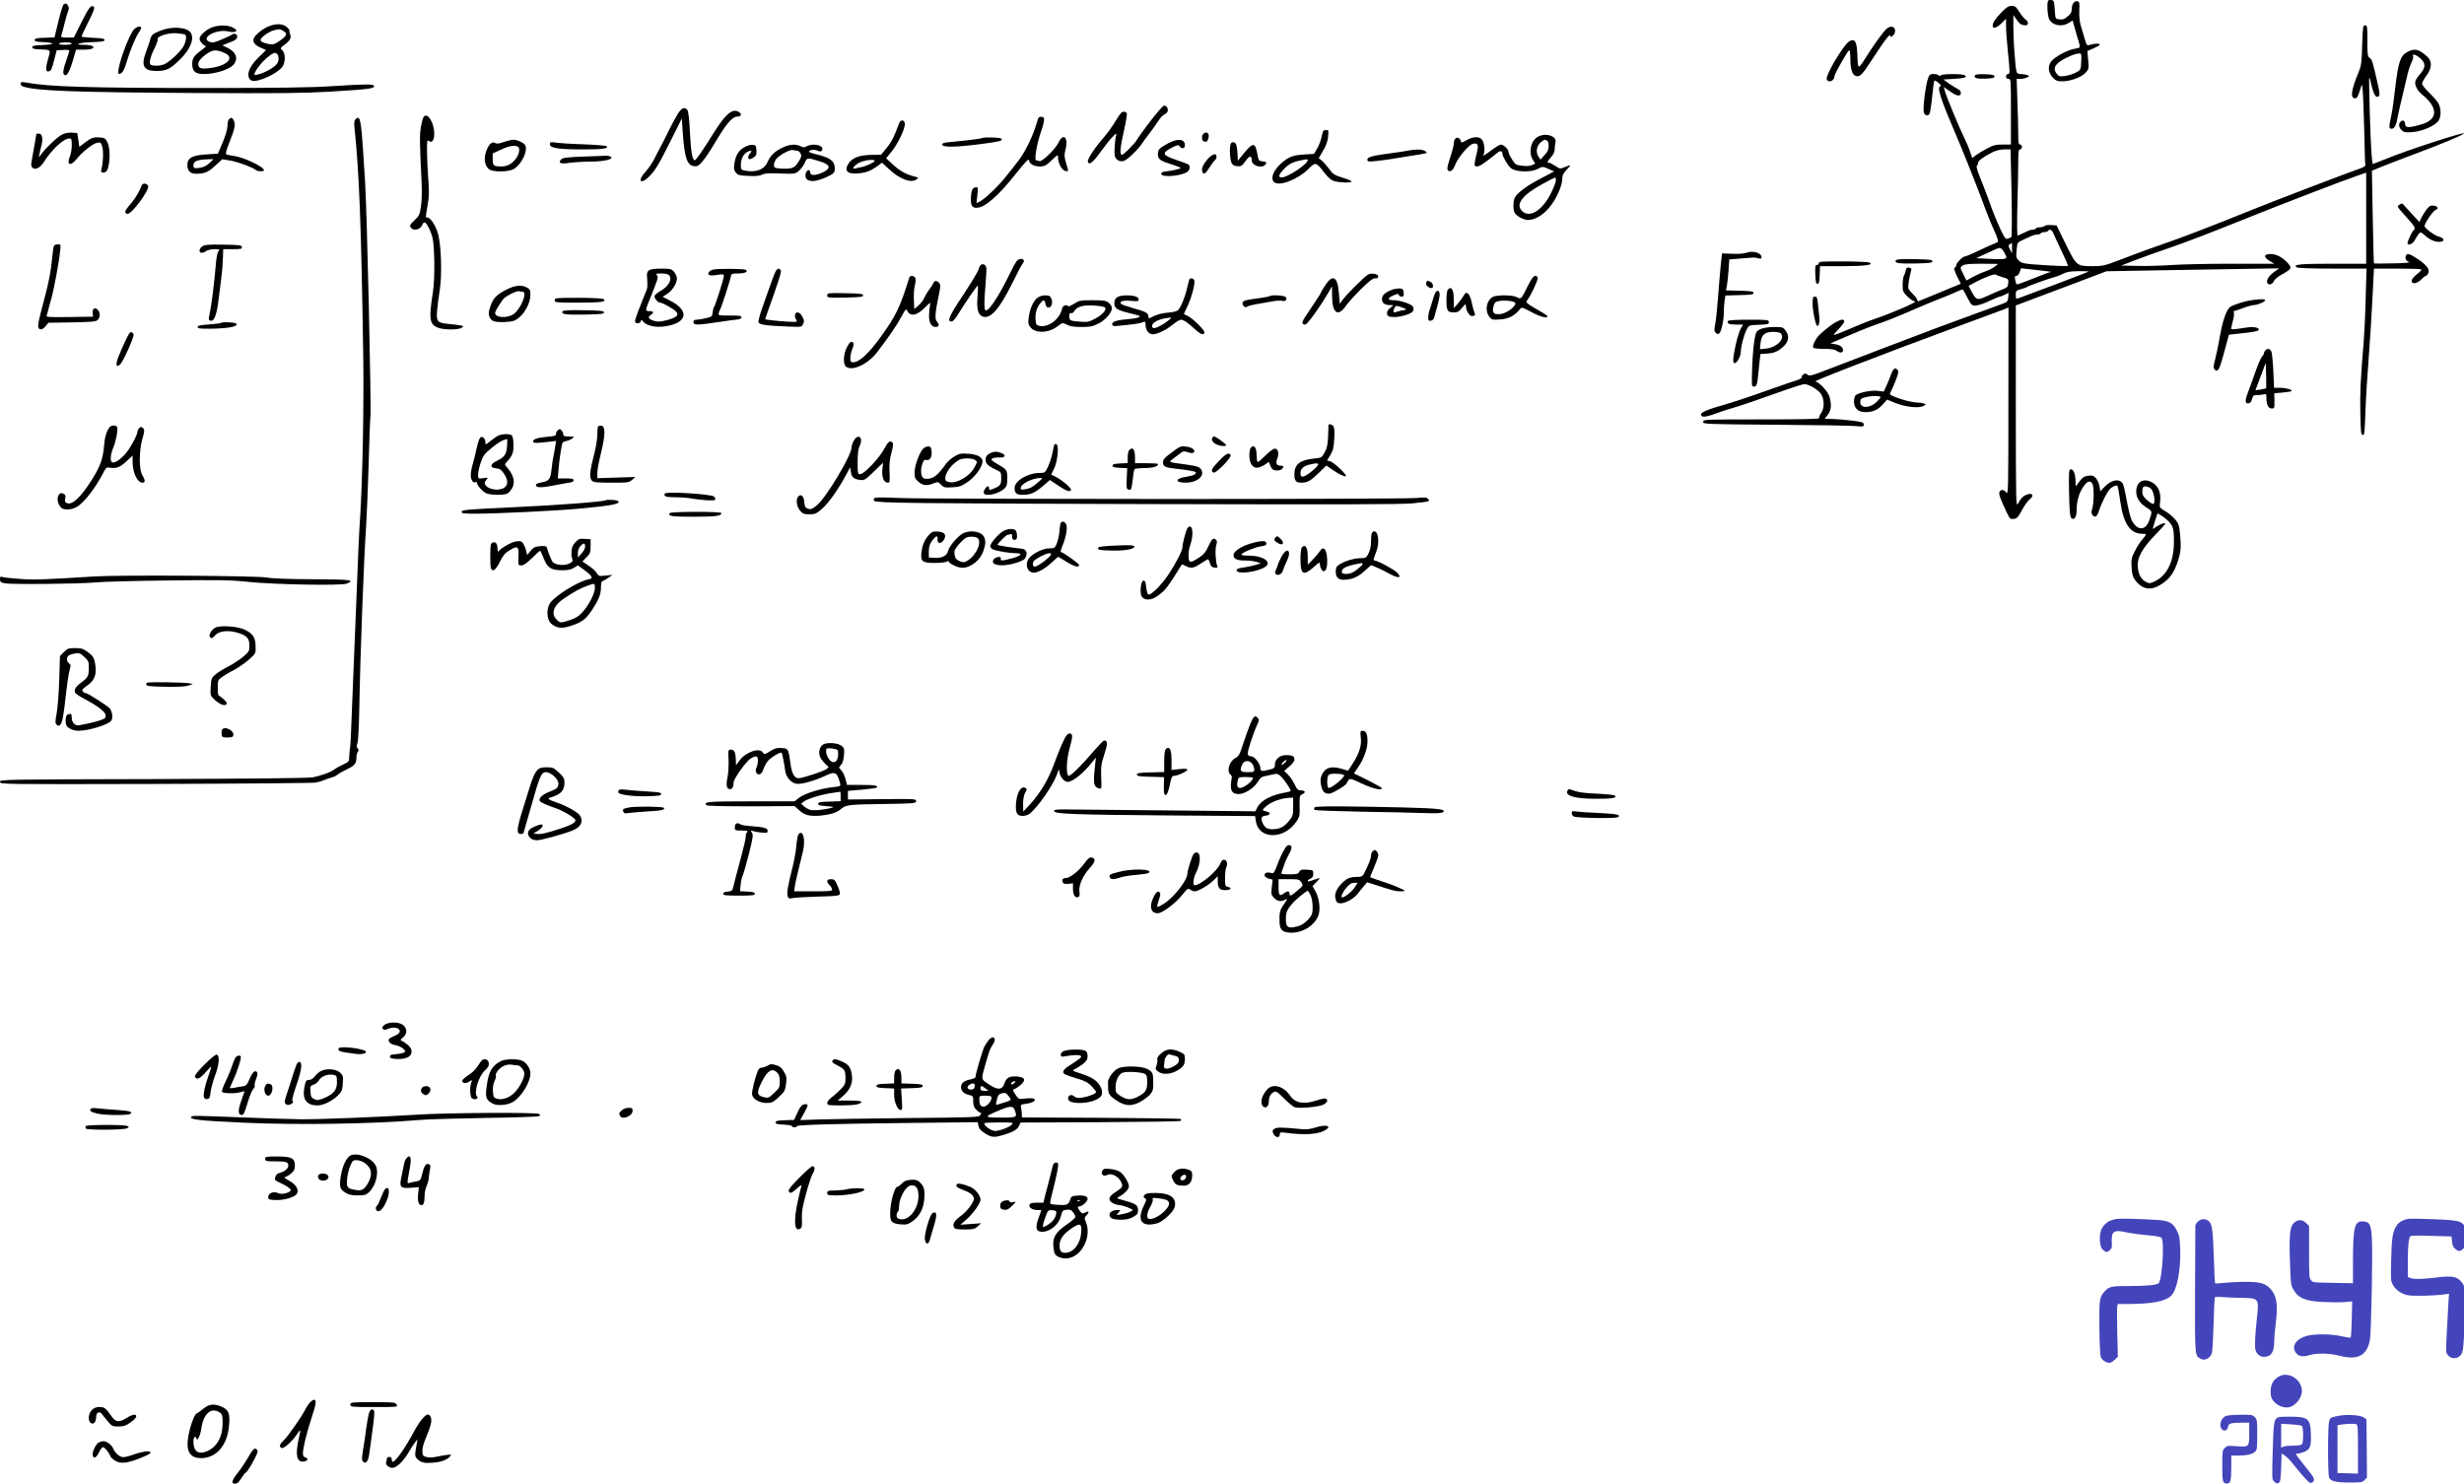 <svg height="1219.835pt" preserveAspectRatio="xMidYMid meet" viewBox="0 0 2025.437 1219.835" width="2025.437pt" xmlns="http://www.w3.org/2000/svg"><g transform="matrix(.1 0 0 -.1 0 1230.85)"><path d="m16837 12304c-13-13-7-124 7-153 27-52 103-67 161-31l32 20 18-63c9-34 23-82 31-106 7-24 12-47 9-51-2-4-22-10-43-13-55-9-157-63-188-100-34-40-29-95 12-138 23-24 36-29 76-29 68 0 157 33 192 71 27 31 28 34 21 105l-7 73 51 22c28 12 51 25 51 30 0 12-37 11-76 0-31-9-31-9-49 53-10 33-24 82-32 108-8 28-13 76-11 119 3 66 1 74-16 77-26 5-46-23-46-64 0-24-8-39-31-58-32-27-40-30-74-26-29 3-30 4-35 83-4 63-8 72-25 75-12 2-24 0-28-4zm271-501c-3-67-3-68-42-90-22-12-62-25-90-29-44-6-52-4-68 16-38 47-16 86 72 130 50 26 86 38 113 39 16 1 18-7 15-66z"/><path d="m523 12272c-6-4-26-67-43-139l-32-132-81-3c-65-2-82-6-82-18s16-16 73-18c39-2 72-7 72-12s-37-10-82-12c-66-2-83-6-83-18s16-16 73-18c81-3 80-2 57-78-8-27-15-62-15-77 0-23 4-28 21-25 18 2 25 17 43 88l22 85 52 3c29 2 52-1 52-6s-11-41-25-80c-31-87-32-122-6-122 18 0 45 61 74 168l12 42h60c68 0 100 13 75 30-8 5-40 10-69 10-94 0-43 18 61 22 53 1 100 6 104 11 15 15-10 22-97 25-49 2-89 7-89 10 0 4 25 58 56 120 41 81 54 116 46 124-21 21-41-3-102-126l-63-126h-55c-45 0-53 3-48 16 3 9 16 55 27 102 12 48 26 95 31 105 5 11 5 24-2 37-12 22-18 24-37 12zm67-322c0-5-25-10-56-10-34 0-53 4-49 10 3 6 28 10 56 10 27 0 49-4 49-10z"/><path d="m16453 12208c-53-55-73-86-73-112 0-27 33-18 72 21l38 37v-64c0-36 7-128 15-205 18-177 18-185 0-185-8 0-15-9-15-20 0-13 7-20 20-20 20 0 20-7 20-270v-270h-67c-57 0-78-5-128-32-33-17-74-42-92-55l-31-24-18 53c-9 29-30 78-45 108-44 88-152 349-163 394l-7 29 33-24c56-41 87-54 100-41 14 14 4 40-19 49-10 4-40 23-68 42l-50 36 87 5c88 5 114 14 88 30-21 13-184 12-197-1-8-8-13-8-17 0-4 6-22 11-41 11-28 0-35-5-45-32-21-56-45-245-36-283 8-32 44-34 50-2 9 41 17 102 24 179 4 42 10 79 13 83 4 3 20-5 35-19 16-14 23-26 17-26-34-1-5-95 102-345 66-152 186-453 237-590 41-112 72-189 108-269 17-38 28-72 23-76-4-4-24-13-43-20-19-8-75-33-125-57-49-24-96-43-103-43-18 0-72-55-72-73 0-9-6-17-12-19-9-3-4-23 18-69l32-64-57-23c-31-13-105-44-166-69-60-25-116-47-122-50-7-3-13 1-13 9s-14 27-31 44c-17 16-35 37-40 46-8 14 1 74 22 158 3 9-4 16-18 18-18 3-24-3-28-25-4-15-10-36-16-45-5-10-9-43-9-73 0-51 3-58 40-95 22-22 50-40 63-40 26-1-197-98-325-141-48-16-144-54-214-85-70-30-129-53-131-50-2 2 17 24 42 50s45 53 45 61c0 42-94-8-198-104-35-32-67-95-57-111 4-6 43-10 89-10 57 0 88-5 102-15 27-21 54-19 54 4 0 25-24 43-68 50l-37 6 75 32c41 17 113 48 160 68s123 49 170 65c47 15 159 60 250 100 91 39 199 85 240 100 41 16 101 40 133 55s60 25 62 23c3-2 20-33 38-69 32-60 36-64 68-63 19 1 69 17 112 38 42 20 82 36 88 36 5 0 24 7 40 16l30 15-3-37c-3-31-8-38-38-50-19-7-123-45-230-84s-249-91-315-116-266-101-445-169-383-146-455-174c-138-54-154-58-173-39-13 13-42-5-42-26 0-7-17-17-37-23-21-6-117-39-213-73-184-66-321-111-405-135-145-41-190-64-167-87 12-12 56-3 132 26 19 8 69 24 110 36 74 21 218 70 458 156 68 24 133 44 145 44 37-1 111-45 135-80 30-44 30-120 1-159-12-16-18-34-15-40 5-8-128-11-473-11-472 0-481 0-481-20 0-19 11-19 598-24 328-2 625-7 660-11 57-6 62-5 62 13 0 17-12 21-87 31-49 6-121 13-161 14l-73 2 26 34c28 38 32 81 14 146-12 44-87 125-117 126-28 1 555 226 1203 465 171 63 327 121 348 129l37 15-1-773c0-704-1-770-16-749-19 27-49 29-58 3-5-18 8-55 60-165 25-53 29-57 58-54 26 3 35 12 67 71 20 38 49 79 65 91 34 27 26 51-14 41-34-8-58-31-82-75-18-34-18-19-19 796v831l128 48c70 26 237 89 372 140l245 93 330 6c182 3 501 9 710 12l380 6-43-31c-43-32-64-65-55-88 9-22 43-14 53 12 5 14 32 37 62 54 89 50 91 54 51 99-42 46-92 72-140 72-56 0-59-27-5-58l37-22h-354c-194 0-417-5-495-11-77-5-202-9-276-7l-134 3 125 48c69 26 177 65 240 86 153 52 352 128 692 265 291 117 771 301 890 342l67 23v-375-374h-277c-271 0-329-6-293-30 9-6 128-10 294-10h279l-7-242c-3-134-11-292-16-353-27-330-31-416-28-585 3-161 5-185 19-188 15-3 17 20 23 195 4 109 16 302 26 428 10 127 24 346 31 488l13 257h192c106 0 195-3 197-7 3-5-10-19-28-33-39-29-58-57-50-70 12-19 47-10 77 20 16 17 34 30 38 30 5 0 14 9 20 20 16 31-11 68-85 118-68 45-89 51-99 27-8-22 2-42 27-51 13-5-38-10-132-11-85-2-155-2-157 0-2 1-6 173-10 382l-7 380 104 42c57 23 184 71 282 108 181 67 355 140 370 155 25 24-476-139-658-215-47-19-87-35-89-35-9 0-17 127-26 405-5 165-7 301-5 303 2 3 7-9 10-24 23-106 42-143 65-129 14 9 13 28-11 130-36 158-42 177-61 188-16 11-18 26-18 139 0 119-1 128-19 128-17 0-19-12-24-162-4-148-7-169-31-228-60-143-68-210-27-210 14 0 24 14 37 58l19 57 6-45c3-25 9-172 13-328 3-155 7-287 9-293 1-6-18-18-43-26-96-32-717-270-937-359-309-125-518-205-688-264-77-26-218-77-312-114-166-64-176-66-262-66-131 0-132 1-221 182l-75 153-44 3c-24 2-49-2-54-7-6-6-23-11-38-11s-31-4-34-10c-3-5-15-10-26-10-10 0-27-4-37-9-9-5-30-15-47-22-16-7-34-15-39-18-6-2-7 98-3 250 4 140 7 300 7 357 0 84 3 102 15 102 8 0 15 9 15 20s-7 20-15 20c-12 0-15 16-15 88 0 49-3 171-7 270l-6 182h32c18 0 42 5 54 12 21 11 21 11 2 19-11 4-35 8-52 8-25 1-34 6-38 24-10 43-25 253-25 357v105l25-36c25-38 43-49 76-49 25 0 25 32-1 48-11 7-34 35-51 62-27 43-35 50-63 50-25 0-42-11-83-52zm82-1484c4-196 3-360-1-364-5-4-18-11-30-14-18-5-25 4-57 71-39 84-63 143-107 268-16 44-45 118-64 165-22 54-32 88-26 94s10 17 10 26c0 17 41 47 115 85 34 17 66 25 101 25h51zm345-336c8-18 37-83 67-145 29-61 53-115 53-119 0-7-130-1-299 12-69 6-87 11-107 31-21 21-23 29-17 86 5 61 6 62 47 81 22 10 54 25 70 32 16 8 39 14 52 14s26 5 29 10c3 6 17 10 30 10s27 5 30 10c12 20 33 9 45-22zm-341-120v-43l-17 33c-14 29-14 34-2 42 8 6 16 10 18 10 1 0 2-19 1-42zm-62-38c20-37 20-41 5-48-9-5-66-6-127-2l-110 6 45 21c114 53 136 63 150 63 8 0 25-18 37-40zm-80-114c-15-12-51-30-80-40s-75-31-103-46l-50-28-26 54c-27 54-27 54-5 69 17 12 52 15 157 15l135-1zm418-36c33-4 53-8 44-8-16-2-43-12-196-73-46-18-85-31-87-28-2 2-7 19-11 37-5 26-3 32 10 32 9 0 21 13 27 31l11 32 71-8c39-4 98-11 131-15zm354-4c-3-3-130-52-284-110-154-57-288-108-297-111-15-6-18-1-18 29 0 33 3 36 43 47 23 6 47 15 52 19 11 9 173 67 222 80 17 4 48 16 70 27 29 16 59 21 127 22 49 0 87-1 85-3zm-706-47c46-13 48-15 45-49-3-31-7-36-53-53-27-11-82-34-120-52-82-38-90-36-129 38l-24 45 49 27c77 41 163 74 174 66 6-5 32-14 58-22z"/><path d="m2219 12096c-42-15-84-43-117-79-35-38-22-73 38-99l47-21-62-61c-65-64-92-118-81-161 3-13 15-27 26-30 49-15 205 55 250 113 27 34 28 112 1 136-19 18-19 19 22 50 43 33 54 55 41 84-4 9-6 22-5 29 1 6-11 21-25 32-31 24-81 27-135 7zm111-43c36-21 28-40-35-83-38-26-50-29-84-24-22 4-48 12-58 19-15 11-15 15-4 29 23 28 72 59 105 66 46 11 45 11 76-7zm-40-227c0-35-19-58-80-93-42-25-109-47-117-39-12 12 51 98 103 141 46 37 59 43 75 35 13-7 19-21 19-44z"/><path d="m1744 12084c-47-17-104-68-104-93 0-20 35-61 52-61 6 0-9-14-33-32-64-46-78-67-79-115 0-31 6-49 21-64 47-47 278-1 324 64 34 48 14 97-51 130l-46 23 48 19c61 22 74 32 74 56 0 18-29 27-43 13-3-3-39-21-80-38-58-26-79-30-100-23-89 29 47 110 148 87 71-16 93 9 30 36-43 18-107 17-161-2zm106-213c82-38 15-105-122-122-78-10-98-2-98 35 0 24 36 63 89 94 38 23 70 21 131-7z"/><path d="m1101 12066c-35-37-111-234-126-324-6-39-5-43 11-40 21 4 35 29 60 113 26 86 70 191 94 224 11 16 20 34 20 40 0 19-36 12-59-13z"/><path d="m15499 12063c-34-37-104-135-159-223-66-106-68-106-72 9-4 116-18 144-62 123-45-20-203-283-190-316s64-12 64 27c0 18 105 203 121 213 5 3 9-27 9-67 0-89 16-138 48-146 31-7 50 11 121 121 127 195 161 237 161 204 0-6 9-3 20 7 13 12 20 29 18 44-4 38-46 40-79 4z"/><path d="m1316 12055c-63-25-73-35-82-75-3-14-17-53-30-88-48-125-27-167 85-167 80 1 108 14 189 93 87 83 124 177 88 224-34 45-157 52-250 13zm205-31c15-9 10-52-11-93-21-42-106-123-154-148-30-16-97-20-117-7-17 10-4 66 31 135 17 34 29 68 26 75-9 24 90 55 157 49 32-3 63-7 68-11z"/><path d="m19790 11882c-58-30-76-83-100-288-11-99-25-199-31-224-23-109-23-120 0-120 25 0 38 27 53 110 6 30 21 98 34 150 12 52 31 129 40 170s25 92 36 113c11 22 17 45 14 53-9 24 22 15 59-17 45-40 46-73 2-125-19-21-37-48-41-58-11-32 12-81 55-116 131-105 130-204-2-243-109-32-139-31-139 3 0 25-18 35-35 20-21-18-18-47 6-71 19-19 30-21 88-17 83 6 188 52 216 94 24 37 22 105-4 148-11 17-45 55-75 85-31 29-56 61-56 72 0 10 16 39 35 65 46 60 49 118 8 156-69 63-103 71-163 40z"/><path d="m16235 11690c-14-22 13-31 86-28 58 2 74 6 74 18s-16 16-77 18c-49 2-79-1-83-8z"/><path d="m175 11632c-12-12-3-30 18-36 114-35 416-46 1392-52 721-4 904-2 1130 11 320 20 360 25 360 45 0 19-61 18-365-1-152-10-448-14-1005-14-967 0-1305 10-1482 44-24 4-45 6-48 3z"/><path d="m9521 11393c-40-45-159-203-177-236-19-33-115-128-124-122-17 10-11 64 19 199 16 71 27 135 24 143-3 7-15 13-27 13-16 0-32-20-66-77-25-42-69-103-98-136-69-78-134-176-130-196 7-34 39-12 95 65 80 112 148 187 139 154-12-41-19-146-12-174 8-32 40-50 73-41 27 6 120 96 150 143 10 15 38 54 64 87 25 33 58 79 73 103s38 47 51 52c38 14 30 70-9 70-2 0-22-21-45-47z"/><path d="m5572 11373c-17-27-51-91-77-143-25-52-55-111-66-130-10-19-33-62-49-95s-50-82-75-110c-68-74-40-109 31-38 50 50 77 94 180 300l89 178 6-100c15-223 36-287 96-293 25-3 37 4 68 40 20 24 59 81 87 128 108 183 156 240 200 240 33 0 38 24 8 40-52 28-107-20-206-178-85-137-140-216-151-220-21-6-34 64-42 232-5 107-13 171-21 181-22 27-47 17-78-32z"/><path d="m3482 11347c-6-7-16-46-23-86-10-70-10-110 7-463 3-68 1-148-6-190-10-65-15-75-50-108-43-40-47-49-28-68 25-25 77-8 91 31 3 9 11 17 16 17 16 0 50-64 66-125 18-69 21-341 4-445-34-220-29-264 34-293 44-21 175-23 202-3 18 13 17 14-11 19-16 3-58 9-94 12-96 9-104 18-97 107 3 40 13 118 22 173 20 126 12 376-16 467-19 64-61 128-85 128-17 0-17-4 1 102 13 70 14 111 5 220-5 73-10 175-10 227 0 82 2 92 15 81 46-38 62 79 22 160-23 47-46 60-65 37z"/><path d="m8535 11338c-2-7-14-42-25-78-30-92-93-216-140-275-22-27-67-85-100-127-60-77-170-182-217-207l-26-13 7 67c7 65 6 66-16 63-25-3-36-30-37-98-1-51 11-70 46-70 68 0 180 98 325 282 80 100 104 125 106 109 5-31 41-51 90-51 38 0 49 6 96 50 53 50 53 50 53 22 0-45 34-106 62-110 19-3 23 0 19 15-32 108-32 112-19 163 25 99-18 140-58 56-27-55-135-160-157-152-9 3-20 6-25 6-21 0 5 146 45 256 8 22 16 54 18 70 2 24-1 30-20 32-12 2-24-3-27-10z"/><path d="m1882 11328c-7-7-12-31-12-53 0-26-15-78-39-136l-40-94-94-6c-118-7-157-29-157-88 0-47 24-71 72-71 70 0 100 13 157 66l58 53 63-10c60-9 194-59 215-80 11-11 65-12 65 0 0 28-171 109-250 118-26 3-53 9-60 13-8 5 1 36 29 107 42 104 49 140 31 174-12 22-21 24-38 7zm-159-359c-20-20-46-34-74-39-50-9-59-6-59 19 0 34 31 47 120 50l45 1z"/><path d="m2920 11325c-8-9-10-33-6-67 39-375 55-783 72-1883 6-399-6-1013-26-1325-9-128-16-291-35-785-3-71-12-292-20-490s-17-412-19-475-6-126-9-140c-2-14-5-45-6-70-1-44-2-45-54-69-28-13-60-31-70-39-24-21-110-52-177-65-35-6-503-11-1312-14-1251-3-1258-3-1258-23s5-20 1277-17c703 2 1296 7 1318 11s54 14 70 21c17 7 44 17 60 21 17 3 39 14 50 24 11 9 46 29 78 44 63 30 77 48 77 98 0 19 5 39 12 46 8 8 8 15-2 27-9 11-10 22-2 42 7 17 13 145 16 313 7 411 39 1254 56 1480 5 74 14 297 20 495 5 198 12 378 15 400 8 65-28 1679-44 1930-29 473-35 525-61 525-4 0-13-7-20-15z"/><path d="m7390 11293c-39-108-61-151-102-201l-46-56-84-1c-93-2-152-24-182-69-40-62-12-91 79-83 67 6 107 22 163 64l32 24 53-49c92-87 185-122 232-88 18 13 16 15-25 25-64 17-118 47-175 101l-51 47 48 59c51 63 111 191 106 227-5 34-36 34-48 0zm-200-308c0-10-75-45-107-50-21-4-46-9-56-12-33-9 3 34 43 51 47 20 120 27 120 11z"/><path d="m10875 11228c-2-7-9-32-14-55s-20-62-34-86l-26-44-84-5c-92-6-127-20-188-75-63-57-87-121-57-151 40-40 196 20 284 108 57 58 63 56 128-29 30-39 57-63 78-70 44-14 142-18 148-6 3 5-30 20-72 32-70 22-80 28-113 73-20 27-47 58-61 69l-24 19 35 60c25 42 38 77 42 116 5 53 4 56-16 56-12 0-24-6-26-12zm-125-236c0-32-165-142-213-142-32 0-28 20 12 63 49 53 84 69 194 86 4 0 7-3 7-7z"/><path d="m512 11203c-37-18-123-98-166-153l-27-35 6 30c3 17 11 49 17 72 13 54 4 93-22 93-11 0-20-1-21-2 0-2-6-39-14-83s-18-102-23-130c-8-38-7-53 3-64 22-23 63-5 93 42 67 106 165 197 211 197 19 0 21-6 21-55 0-31-7-72-15-92-30-70 4-85 53-24 47 59 133 128 169 135 29 7 32 5 43-30 12-35 8-132-7-191-4-18-1-23 15-23 27 0 38 17 47 70 11 69 6 141-13 180-15 30-23 35-56 38-55 5-76-2-128-42l-46-35-8 57-9 57-45 3c-27 1-59-5-78-15z"/><path d="m9892 11208c-17-17-15-55 4-62 21-8 31-1 38 30 10 36-17 57-42 32z"/><path d="m12638 11182c-56-34-75-127-38-187l20-32-27-12c-17-8-45-10-81-5-51 6-56 9-83 52-16 25-29 53-29 62 0 21-41 60-62 60-9 0-43-20-76-45-59-45-79-55-66-34 12 20 6 90-11 115-21 33-74 32-132-1-32-19-43-22-43-12 0 8-7 20-15 27-22 18-45-4-45-44-1-17-14-69-30-114-30-89-30-115 3-110 13 2 26 19 39 52 23 60 111 164 145 172 40 10 49-8 34-68-26-111-26-118 1-118 21 0 63 28 171 116 19 16 37 11 37-11 0-21 41-93 68-117 35-34 162-39 221-9 42 22 42 22 89 1l47-21-106-56c-109-56-195-118-216-157-15-26-17-100-3-126 15-28 74-60 111-60 88 1 186 88 245 215 23 50 36 95 36 120 0 32 7 47 36 78 40 42 39 44-17 21-37-15-40-14-76 10-21 14-44 26-51 26-20 0-17 9 16 47 20 22 30 45 30 66 0 18 3 42 6 54 15 54-85 84-148 45zm76-28c11-4 16-19 16-45 0-31-7-47-34-76l-33-37-18 27c-23 36-13 89 22 117 29 23 26 22 47 14zm76-327c0-12-16-56-36-97-70-148-177-218-241-158-59 55-1 133 167 224 52 29 98 52 103 53 4 1 7-9 7-22z"/><path d="m8078 11175c-6-6-122-21-263-34-53-4-70-10-70-21 0-24 107-23 310 3 140 18 180 26 180 38 0 11-18 15-75 17-42 1-79 0-82-3z"/><path d="m4141 11141c-42-15-59-16-72-8-25 16-54-13-75-75-19-60-8-117 29-143 34-23 161-21 202 5 64 39 117 151 92 195-11 20-67 45-99 45-13-1-47-9-77-19zm118-40c18-12 8-64-20-99-32-42-70-62-116-62-66 0-73 6-73 60v47l68 31c67 32 115 39 141 23z"/><path d="m9600 11129c-71-39-81-49-82-88-1-40 17-54 107-82 39-12 74-26 79-30 8-7-67-25-129-31-19-2-30-9-30-18 0-34 174-19 218 18 20 18 22 47 5 59-7 4-53 21-103 38-111 38-117 55-35 98 48 25 56 26 66 13 18-25 44-20 44 9 0 52-60 58-140 14z"/><path d="m4520 11123c0-32 71-43 268-43 165 0 218 7 198 27-4 4-89 11-189 15-100 3-203 10-229 14-43 6-48 5-48-13z"/><path d="m10116 11124c-11-28-6-128 7-154 9-18 22-26 48-28 31-3 38 2 68 43 33 47 50 48 51 3 0-40 78-66 108-36 19 19 14 27-20 30-31 3-33 6-41 53-18 103-35 106-107 19l-55-67-3 64c-2 35-8 69-14 76-14 18-35 16-42-3z"/><path d="m6114 11095c-46-27-68-67-78-136-5-37-3-50 13-70 17-21 29-24 104-27 59-3 93 0 113 11 22 11 57 13 149 9 118-4 121-4 151 21 17 14 39 44 49 66 20 45 19 45 120 14 91-27 100-57 30-91-60-29-105-30-105-1 0 32-34 20-38-14-5-40 14-57 62-57 42 0 157 47 171 70 14 22 7 71-12 92-22 24-64 42-137 59-31 7-56 16-56 20 0 15 47 21 69 9 24-12 41-6 41 15 0 33-83 46-129 21-20-11-28-11-50 0-38 20-90 17-146-10-65-30-101-65-126-120-27-63-96-88-188-70-28 6-31 10-31 46 0 49 20 90 54 108 31 16 43 9 21-13-18-19-20-47-2-47 7 0 23 7 35 16 19 13 22 24 20 57-3 39-5 42-33 45-18 1-46-7-71-23zm437-25c11 0 24-11 30-24 9-19 7-30-15-64-34-55-54-63-134-60-61 3-67 5-70 25-2 13 6 36 17 52 23 32 118 84 139 76 8-3 22-5 33-5z"/><path d="m11575 11070c-22-4-78-13-125-19-170-22-210-33-210-54 0-18 5-19 68-13 37 4 92 11 122 16s102 17 160 26c58 8 114 18 124 21 19 5 19 6 1 19-20 15-76 17-140 4z"/><path d="m9925 10998c-38-45-51-78-41-103 10-26 24-17 60 39 19 30 39 57 45 60 6 4 11 16 11 27 0 33-36 22-75-23z"/><path d="m4793 11021c-136-5-165-9-180-23-30-30-5-40 73-28 38 5 115 10 172 10 109 0 193 21 162 40-8 5-26 9-40 8s-98-4-187-7z"/><path d="m1164 10783c-11-34-47-98-73-129-55-67-61-75-61-89 0-8 9-15 19-15 35 0 176 190 169 227-5 25-46 30-54 6z"/><path d="m19728 10629c-10-6-18-14-18-20 0-5 32-43 70-85 69-74 81-96 59-110-11-6-49-88-49-105 0-23 42-7 58 22 9 17 24 41 33 52 16 21 16 21 59-16 42-36 89-53 127-45 32 6 20 32-19 41-35 8-118 70-118 87 0 23 72 128 91 133 30 8 18 31-18 35-24 2-35-4-56-31-14-19-34-50-43-69l-16-35-66 71c-36 39-68 74-71 78s-14 2-23-3z"/><path d="m444 10288c-4-6-11-50-15-97-11-116-25-193-66-346-44-163-54-211-47-230 9-23 36-18 60 13l22 27 193 3c160 3 197 6 211 19 23 21 23 65 0 86-24 22-44 7-40-29l3-29-194-3c-174-2-193-1-187 14 3 9 9 28 12 42 3 15 14 54 24 88 20 66 65 305 74 397 6 56 6 57-18 57-14 0-28-5-32-12z"/><path d="m1663 10283c-28-19-31-53-5-53 10 0 27 7 38 15 10 8 41 15 67 15 42 0 46-2 34-14-8-9-17-47-21-93-16-186-37-353-54-431-8-35-7-45 4-49 35-13 56 42 74 197 6 52 15 124 20 160s11 102 12 147l3 83h78c69 0 78 2 75 18-3 15-19 17-153 19-123 2-154-1-172-14z"/><path d="m14350 10229c-14-6-63-9-110-7l-85 3-12-115c-6-63-16-182-22-265-6-82-16-174-22-204-9-45-9-56 5-69 12-12 18-13 29-4 17 15 37 107 37 172 0 26 3 68 6 93l7 46 116 3c95 2 116 6 116 18s-21 16-114 18l-113 3 7 37c4 20 10 78 14 127l6 90 95 8c52 4 100 8 105 8 6 1 22-2 38-6 21-6 27-4 27 8 0 38-74 58-130 36z"/><path d="m8358 10163c-9-10-42-72-74-138-55-114-131-236-164-262-34-26-35 10-14 277 5 60 3 78-9 88-21 18-44 5-51-29-3-17-60-112-126-212-119-177-138-222-98-222 11 0 33 24 55 62 54 88 153 233 160 233 3 0 2-42-2-94-8-106 6-151 50-162 62-15 135 71 241 286 36 74 73 143 81 152s12 22 8 27c-10 17-40 13-57-6z"/><path d="m15585 10169c-15-24 17-29 156-27 120 3 144 5 144 18s-24 15-147 18c-100 2-149-1-153-9z"/><path d="m14950 10145c0-8-7-15-15-15-13 0-15-13-13-77 2-61 6-78 18-78s16 16 18 73l3 72h184c183 0 266 11 220 30-11 5-109 9-217 9-170 1-198-1-198-14z"/><path d="m5335 10086c-15-11-19-24-16-57 5-69 4-90-7-113-5-11-16-39-25-61-8-22-27-69-41-105s-26-73-26-82c0-23 38-24 47-2 6 16 7 16 18 1 33-45 135-59 233-31 139 38 133 130-12 202l-59 30 40 26c47 31 85 100 76 136-3 14-15 35-26 48-18 19-30 22-102 22-54 0-88-5-100-14zm163-38c32-32 0-93-69-132-27-15-49-34-49-43 0-21 29-53 47-53 19 0 103-47 128-71 30-29 9-51-71-72-55-14-77-16-106-7-47 14-57 30-30 48 30 20 27 32-8 32s-36 6-11 68c82 204 85 211 71 227-11 13-7 15 37 15 27 0 54-5 61-12z"/><path d="m5868 10093c-32-5-56-29-41-44 6-6 30-7 66-1 52 8 57 7 57-10 0-22-69-238-80-253-5-5-10-26-12-45-3-33-6-36-53-47-27-7-62-12-77-13-21 0-28-5-28-20 0-26 30-26 203 0 73 11 146 21 162 22 19 2 30 9 30 18 0 12-17 15-96 14-92 0-96 1-91 20 3 12 8 26 12 31 10 13 90 263 90 281 0 10 15 14 53 14 61 0 91 14 67 30-14 9-206 11-262 3z"/><path d="m6382 10088c-10-13-35-78-73-188-10-30-32-93-49-140-16-46-28-92-25-101 7-20 57-28 237-35 118-5 118-5 130 21 10 22 9 32-7 61-19 36-49 45-59 18-3-8-1-24 4-34 6-10 10-22 10-25 0-4-37-4-82-1-88 6-178 16-178 20 0 2 9 27 19 57 99 277 118 338 108 348-14 14-22 14-35-1z"/><path d="m11158 9973c-50-48-103-105-118-125l-27-37-7 86c-10 136-50 161-110 69-20-29-36-56-36-59 0-6-21-39-128-199-34-51-34-68-2-68 17 0 129 157 197 276l22 39 1-78c0-143 48-178 113-84 20 29 77 92 126 140 67 66 95 87 115 87 21 0 27 4 24 18-2 12-14 18-41 20-36 3-44-2-129-85z"/><path d="m7475 10028c-76-246-111-318-238-493-97-134-174-205-224-205-20 0-23 5-23 35 0 19 7 53 16 75 12 29 14 44 6 52-15 15-29 3-52-42-28-55-31-137-5-157 53-39 181 22 257 122 93 122 164 225 198 290 32 60 38 68 46 51 25-53 78-45 147 24 44 44 48 46 42 22-3-15-6-52-8-83-2-61 18-99 54-99 26 0 33 19 15 39-25 27-22 64 16 249 8 38 9 59 1 70-15 24-42 27-50 5-3-10-19-34-33-53-15-19-34-51-42-70-9-20-31-49-49-64l-34-29-3 79c-2 43 2 96 8 117s8 47 5 57c-7 22-43 27-50 8z"/><path d="m12559 9958c-55-111-55-111-90-93-29 16-122 20-179 9-64-13-92-113-48-169 20-26 24-27 89-23 71 5 118 30 161 82 17 21 17 21 96-21 72-39 132-55 132-35 0 4-16 16-35 27-142 82-147 86-132 104 24 26 87 159 87 181 0 13-7 20-20 20-15 0-30-21-61-82zm-106-137c20-21-62-87-115-94-58-8-75 9-62 60 7 31 15 39 39 45 43 10 124 3 138-11z"/><path d="m9775 10008c-2-7-11-41-19-76-19-78-52-156-74-175-10-8-45-17-82-19-54-4-94-16-152-46-5-2-8 6-8 17 0 26-26 39-129 67-46 13-89 28-95 34-20 20 16 31 82 25 51-5 62-3 62 9 0 24-34 36-97 36-74 0-103-18-103-65 0-41 21-55 120-80 36-9 72-18 80-21 29-10-17-25-93-30-88-7-129-21-125-43 3-11 12-15 33-13 141 13 194 21 216 30 24 10 25 8 26-25 1-41 27-73 60-73 36 0 112 37 165 81 26 21 55 39 66 39 21 0 53-22 119-82 45-41 73-49 73-21 0 20-93 112-135 133-17 8-31 15-33 16-1 0 11 28 28 62 34 69 66 191 57 216-7 19-36 22-42 4zm-170-334c-37-31-99-64-120-64-8 0-15 9-15 20 0 23 47 51 105 61 61 10 62 10 30-17z"/><path d="m11723 9984c-7-18 20-44 44-44 20 0 15 38-6 50-26 14-31 13-38-6z"/><path d="m4160 9926c-80-42-105-68-129-136-14-41-17-60-9-82 14-41 40-50 127-47 68 4 81 7 116 35 52 41 95 126 95 187 0 41-3 48-30 62-46 24-98 18-170-19zm136-16c41 0-11-135-70-181-49-39-156-35-156 6 0 13 22 51 64 111 17 25 115 75 134 68 8-2 20-4 28-4z"/><path d="m11444 9927c-59-23-84-46-84-77 0-33 22-50 67-50l28-1-28-23c-20-16-28-30-25-47 3-21 9-24 50-27 46-3 130 19 155 40 20 16 15 46-9 60-37 20-100 38-140 38-53 0-56 17-6 39 35 15 44 16 46 5 2-8 12-14 23-14 17 0 20 6 17 33-3 28-7 32-33 34-16 0-44-4-61-10zm112-160c4-4-1-7-11-7s-33-5-52-12c-39-14-47-9-32 24 10 24 13 25 49 14 21-6 42-15 46-19z"/><path d="m11902 9928c-7-7-12-42-12-88 0-87 8-100 61-100 31 0 42 6 68 38 28 34 30 35 31 14 0-35 28-82 49-82 26 0 31 9 20 34-6 12-16 49-22 81-13 62-39 93-57 65-22-35-37-55-62-84l-27-31-1 71c0 62-10 94-30 94-3 0-11-5-18-12z"/><path d="m11803 9908c-6-7-19-40-28-73-10-33-21-70-26-83s-9-37-9-53c0-26 3-30 22-27 15 2 24 12 29 33 4 17 15 57 25 90 9 33 18 73 18 89 1 32-15 44-31 24z"/><path d="m6800 9880c0-20 4-20 148-18 123 3 147 5 147 18s-24 15-147 18c-144 2-148 2-148-18z"/><path d="m8527 9859c-34-26-62-91-71-160-6-47-4-59 14-81 40-52 150-49 222 7 43 32 43 32 78 14 26-14 56-19 120-19 73 0 92 4 139 28 59 29 111 90 111 128 0 12-12 32-26 43-23 18-41 21-133 21-102 0-110-2-154-30-26-16-47-25-47-19s-10 9-22 7c-15-2-25-12-28-28-18-87-115-159-190-140-22 5-25 12-28 57-3 52 12 97 46 136 21 24 29 21 36-13 4-21 11-30 26-30 25 0 37 42 21 76-8 19-18 24-49 24-25 0-49-8-65-21zm556-78c18-18-22-62-84-94-48-26-61-28-122-23-81 6-87 9-87 46 0 21 4 28 14 24 8-3 19 3 25 14 20 38 69 53 159 49 46-3 89-10 95-16z"/><path d="m10437 9874c-3-3-36-10-74-15-125-17-142-21-148-37-8-22 20-49 37-35 7 6 45 16 83 22 39 7 95 17 126 22 31 6 67 8 79 4 26-8 45 12 28 32-11 13-119 19-131 7z"/><path d="m14900 9810c0-54 22-165 35-179 14-13 25 27 20 69-3 25-8 73-11 108-5 52-9 62-25 62-17 0-19-8-19-60z"/><path d="m4560 9840c0-19 7-20 193-20 188 0 241 8 207 30-9 5-98 10-207 10-186 0-193-1-193-20z"/><path d="m18505 9840c-47-6-130-32-167-51-36-19-70-119-99-294-7-38-20-101-30-140-16-61-16-72-3-85 12-13 16-13 28 0 13 14 24 48 73 231l15 56 66 7c129 13 175 21 179 33 6 17-40 27-90 20-23-4-63-9-89-13-27-4-48-3-48 2s7 33 14 62c8 30 12 60 9 68s-3 14-1 14c3 0 36 11 74 25s79 25 90 25c29 0 94 28 94 40 0 11-38 11-115 0z"/><path d="m4625 9749c-16-24 18-29 176-27 138 3 164 5 164 18s-26 15-167 18c-114 2-169-1-173-9z"/><path d="m14205 9670c-13-21 8-30 65-30h59l-19-32c-17-30-40-112-55-198-11-62-10-83 2-87 18-6 53 56 53 94 0 43 25 138 48 182 19 36 19 36 100 39 74 3 82 5 82 22 0 19-8 20-164 20-99 0-167-4-171-10z"/><path d="m1817 9654c-4-4-49-10-99-13-73-5-93-9-93-21s17-15 100-14c133 1 220 15 220 34 0 11-15 16-60 18-34 2-64 0-68-4z"/><path d="m14470 9602c-33-16-36-22-48-87-7-39-16-141-19-227-5-153-5-158 15-158 22 0 27 16 37 120 3 36 8 84 11 106l5 42 59 4c43 3 69 11 100 33 70 48 87 103 48 155-21 29-25 30-97 30-50-1-88-7-111-18zm170-37c35-42-34-112-120-122l-53-6 5 51c7 68 33 91 104 92 34 0 56-5 64-15z"/><path d="m1063 9568c-12-16-57-112-89-192-27-67-19-96 16-61 25 26 112 221 108 242s-22 27-35 11z"/><path d="m18622 9428c-7-7-12-18-12-24 0-7-8-20-17-29-9-10-36-72-59-139-23-66-49-139-58-161-23-60-21-87 6-83 15 2 24 13 30 36 7 28 13 32 41 32 18 0 42 3 55 6 20 6 22 3 22-29 0-55 16-87 43-87 23 0 24 3 23 63l-1 62 67 6c38 3 71 8 74 12 11 11-45 27-95 27h-48l-6 140c-4 78-11 150-17 160-12 23-30 26-48 8zm6-313c-2-1-22-5-45-9l-43-6 16 42c8 24 28 74 42 113l27 70 3-104c1-57 1-105 0-106z"/><path d="m15563 9268c-6-7-15-28-21-45-6-18-21-55-34-83l-23-51-50 6c-52 7-155-14-181-36-8-6-14-29-14-51 0-56 34-88 95-88s103 19 143 65l34 38 71-29c82-32 190-44 228-23 23 12 23 12 4 20-11 4-36 8-55 8-43 1-130 23-187 48-43 18-43 18-27 48 9 17 27 59 40 94 19 49 22 66 13 77-14 17-24 18-36 2zm-104-224c2-2-12-19-30-37-60-60-144-58-137 2 3 22 10 27 58 37s96 9 109-2z"/><path d="m10920 8813c-3-148-7-181-31-223-24-45-25-45-90-52-113-11-159-48-159-128 0-54 13-70 56-70 51 0 75 13 143 79l64 62 40-28c57-40 107-65 120-60 16 6-99 116-129 123l-25 6 27 46c22 37 28 62 32 133 3 63 1 93-8 104-13 16-40 21-40 8zm-86-327c-9-24-102-96-123-96-16 0-21 6-21 28 0 36 24 59 76 71 59 14 74 13 68-3z"/><path d="m902 8798c-27-35-41-81-47-158-9-105-31-166-100-276-88-140-160-209-202-193-19 7-22 13-17 38 5 22 2 32-13 39-24 13-40 4-48-30-8-30 15-82 40-92 35-13 87-5 123 19 61 40 150 157 214 282 20 38 24 41 54 36 51-8 82 4 135 54l49 46v-54c1-89 39-169 82-169 23 0 23 21-2 62-28 46-28 195 0 297 19 66 19 76 6 89-12 13-18 13-30 2-9-7-16-21-16-30 0-30-68-152-108-193-41-43-81-67-99-60-20 7-15 66 8 120 22 50 40 149 32 171-3 6-15 12-28 12-12 0-27-6-33-12z"/><path d="m4917 8804c-4-4-7-35-7-68 0-34-10-97-21-141-42-162-47-215-23-239 13-13 42-16 159-16 136 0 145 1 171 23l27 24-156-5-157-5v43c0 24 14 99 31 167 35 144 36 216 4 221-12 2-24 0-28-4z"/><path d="m4582 8768c-7-7-12-19-12-29 0-13-14-17-74-22-78-6-120-21-113-40 4-13 17-13 120-2l68 8-7-44c-3-24-10-60-14-79-5-19-12-67-16-107-8-84-20-100-85-111-29-5-44-13-44-22 0-23 46-23 158-1 56 11 113 22 127 23 14 2 25 9 25 18 0 12-14 15-65 15h-65l7 80c6 80 25 202 33 215 3 4 17 10 32 13 16 3 37 13 48 21 19 14 17 15-27 16-39 0-48 3-48 18 0 17-18 42-30 42-3 0-11-5-18-12z"/><path d="m4101 8729c-14-5-44-26-68-45-43-35-43-35-43-11 0 14-7 30-16 37-23 20-38-3-58-95-9-44-23-101-31-126-8-26-15-65-15-87 0-40 20-69 40-57 5 3 10 1 10-5 0-22 52-79 82-89 39-14 143-14 168-1 10 5 27 24 38 42 30 50 16 110-42 176-20 22-20 22 11 55 17 17 35 48 39 67 10 44 5 121-8 138-12 14-72 15-107 1zm67-89c-5-68-20-89-84-121-57-27-60-56-7-61 30-2 42-10 65-43 46-67 33-118-34-130-45-9-104 10-119 37-8 15-7 24 8 40 18 21 18 21-24 15-43-5-43-5-43 30 0 20 10 64 22 100 20 57 30 70 90 119 55 46 87 64 127 73 2 1 1-26-1-59z"/><path d="m7020 8688c-11-18-20-44-20-58 0-65-209-413-285-476-40-32-50-36-73-28s-27 16-30 51c-4 49-24 72-47 53-25-20-19-84 11-119 23-27 32-31 78-31 47 0 56 4 105 47 53 46 136 164 197 279l32 61 6-37c7-46 23-60 74-67 38-5 42-2 115 68l76 74-6-57c-6-63 12-108 45-108 16 0 18 9 14 88-3 65 1 105 16 159 13 50 16 75 9 82-21 21-36 10-69-51-39-75-165-208-197-208-20 0-21 4-21 100 0 72 5 110 16 131 33 65-8 109-46 47z"/><path d="m9963 8704c-9-24 29-55 76-61 23-3 41-1 41 4 0 11-86 73-101 73-5 0-12-7-16-16z"/><path d="m8667 8653c-2-4-10-37-17-73s-24-86-37-112c-22-46-25-48-66-48-99 0-207-65-207-124 0-42 16-56 65-56 65 0 102 16 165 70l60 52 69-46c68-45 94-55 105-37 8 12-71 81-122 107l-41 20 26 55c28 60 39 188 16 196-6 2-13 0-16-4zm-127-304c-51-45-71-56-112-63-30-5-38-4-38 8 0 36 90 82 165 85 16 0 14-5-15-30z"/><path d="m7592 8623c-31-27-72-135-74-195-1-46 3-55 31-80 36-32 73-36 126-13 34 13 36 13 61-12 23-23 31-25 92-21 58 3 75 9 125 43 57 39 110 107 122 157 11 42-32 70-114 76-62 4-75 2-115-22-24-14-55-41-68-58-58-83-96-117-136-124-19-4-42-2-51 3-21 13-26 68-10 116 10 30 17 37 31 34 30-8 49 20 46 67-2 33-7 42-24 44-11 2-30-5-42-15zm424-97c19-14 19-15-6-61-38-71-142-132-204-121-30 6-36 11-36 32 0 46 56 120 115 152 29 16 108 15 131-2z"/><path d="m9650 8602c-79-58-90-69-90-97 0-31 19-41 95-49 97-10 164-22 172-29 14-14-18-30-73-38-96-13-101-49-7-49 86 0 151 48 132 97-11 31-32 39-134 53-150 20-143 16-94 53 23 18 50 38 60 45 15 11 25 12 54 2 27-9 40-9 48-1 18 18-15 43-65 48-39 5-49 1-98-35z"/><path d="m10282 8628c-7-7-12-35-12-64 0-68 29-109 72-100 16 3 43 15 59 27l29 20 11-28c5-15 16-31 22-35 18-12 62-9 75 4 19 19 14 28-13 28-32 0-41 22-25 60 16 40 6 80-21 80-12 0-44-24-75-55-30-30-59-55-64-55-6 0-10 24-10 53 0 47-12 77-30 77-3 0-11-5-18-12z"/><path d="m9282 8608c-7-7-12-33-12-60v-47l-62-3c-48-2-63-7-63-18s15-16 61-18l60-3-4-84c-4-72-2-86 12-91 24-9 27-3 37 81 4 41 11 80 14 85 3 6 41 10 83 10 70 1 112 13 112 34 0 3-43 6-95 6h-95v44c0 71-18 94-48 64z"/><path d="m8139 8582c-25-12-35-25-37-45-4-36 15-57 78-87 49-23 50-24 50-69 0-57-6-66-53-86-45-19-47-19-47 0 0 8-4 15-9 15-15 0-40-41-34-56 12-32 122-7 170 38 19 18 23 32 23 83 0 69-3 73-82 119-27 15-48 31-48 36 0 12 34 19 74 17 34-2 46 17 19 31-39 20-70 21-104 4z"/><path d="m10019 8518c-61-64-70-84-43-95 20-8 148 123 140 143-10 27-39 13-97-48z"/><path d="m17008 8258c3-146 7-196 17-207 24-25 45 4 45 63 1 75 17 133 52 188 33 51 60 61 78 29 14-26 13-154-1-202-9-30-9-42 1-54 22-27 38-16 55 38 21 64 71 161 94 180 9 8 26 18 37 21 24 7 21 15 43-129 27-185 82-265 182-265 36 0 36-4-1-47-17-18-44-62-61-95-29-57-31-68-27-135 4-59 10-79 32-108 67-87 152-87 256 3 46 39 79 102 105 200 12 48 13 81 7 160-8 90-12 103-40 138-18 21-54 53-82 69-50 30-50 30-44 75 9 70-10 125-54 155-74 50-142 18-142-68 0-52 28-95 84-131 50-31 50-30 21-111-27-73-85-81-129-16-23 33-34 75-67 251-6 30-14 61-18 69-24 47-93 38-148-20l-38-40-7 42c-4 23-18 53-30 67-19 20-30 23-63 19-38-6-50-15-87-68-17-24-17-24-17 23-1 60-16 98-38 98-17 0-18-13-15-192zm671 35c25-20 41-115 23-127-6-4-29 10-52 30-31 28-40 44-40 68 0 18 3 36 7 39 12 12 40 7 62-10zm143-267c41-41 48-64 48-171 0-162-55-277-157-326-37-18-46-19-69-7-42 20-64 59-71 119-8 81 33 157 151 278 80 83 87 93 61 87-16-4-42-16-57-26-15-11-29-20-31-20s6 29 17 64l21 64 29-17c16-9 42-29 58-45z"/><path d="m5466 8251c-15-23 7-31 84-31 44 0 101-4 127-9s83-12 126-15c61-3 77-2 77 9 0 8-6 17-12 22-33 20-391 42-402 24z"/><path d="m7185 8211c-4-7-3-17 1-21 17-17 330-21 2304-26 1495-4 2034-3 2120 6 144 15 146 15 129 36-12 14-26 15-99 8-114-11-3990-11-4246 0-157 7-203 6-209-3z"/><path d="m4980 8196c-13-12-379-40-740-57-407-19-445-22-445-39 0-13 20-15 120-15 182 1 639 23 830 40 249 23 340 37 340 55 0 11-14 16-50 18-28 2-53 1-55-2z"/><path d="m5505 8090c-16-25 14-30 196-30 181 0 229 6 229 30 0 14-417 13-425 0z"/><path d="m8716 7998c-3-13-7-45-9-73-3-27-12-67-21-87-15-36-19-38-60-38-49 0-128-37-163-76-43-48-21-124 36-124 34 0 96 36 148 85 26 25 49 45 51 45 3 0 33-18 68-40 64-40 104-51 104-27 0 12-133 107-150 107-4 0 3 27 17 60 30 75 41 154 23 175-18 22-39 18-44-7zm-76-246c0-20-108-102-134-102-17 0-21 27-8 46 4 6 29 23 57 38 49 26 85 33 85 18z"/><path d="m9762 7968c-12-15-42-127-42-157 0-29-51-129-117-229-52-78-135-162-160-162-11 0-18 26-25 90-2 14-9 25-18 25-23 0-33-103-14-132 22-34 80-31 130 6 65 47 83 71 199 259 1 1 15-4 31-13 43-22 67-19 124 20 29 19 55 35 60 35 4 0 11-15 16-32 8-26 16-34 38-36 25-3 28-1 21 15-13 31-18 140-7 171 7 21 7 33-1 41-22 22-36 10-63-50-22-49-38-68-78-95-72-48-86-46-86 15 0 27 4 61 10 76 29 76 29 165 0 165-4 0-12-6-18-12z"/><path d="m8255 7946c-38-16-115-102-115-128 0-10 10-22 23-27 35-14 139-31 186-31 63 0 47-21-30-42-83-22-100-22-92-2 8 22-46 15-60-8-32-50 78-64 193-25 53 18 66 27 74 50 13 35-2 61-35 64-93 10-199 27-199 32 0 10 71 81 80 81 5 0 15 3 24 6 12 5 16 0 16-20 0-19 5-26 20-26 16 0 20 7 20 33 0 18-5 38-12 45-16 16-55 15-93-2z"/><path d="m7638 7913c-36-39-55-80-63-141-10-79 5-92 107-92 44 0 88 5 99 10 13 7 19 7 19 1 0-16 75-51 109-51 71 0 150 63 175 140 19 58 20 80 5 114-21 45-116 61-175 28-43-23-114-108-121-144-8-38-50-60-111-56l-47 3v51c1 40 7 59 28 88 33 43 46 46 44 9-3-38 32-38 53-1 22 40 5 62-51 66-38 2-48-1-71-25zm404-35c30-48-39-165-113-191-9-3-29 2-46 10-23 11-32 23-36 50-5 31-1 42 30 80 20 24 48 51 62 59 30 16 90 12 103-8z"/><path d="m11276 7924c-3-9-6-40-6-70 0-35-7-69-20-94-19-38-23-40-68-41-53 0-133-25-174-53-22-14-28-26-28-56 0-55 26-74 89-67 62 7 101 27 157 79l44 40 42-17c24-9 71-32 106-52 76-42 111-39 67 7-26 27-161 100-186 100-12 0-10 9 15 75 27 71 17 165-18 165-8 0-17-7-20-16zm-76-254c0-5-21-25-46-45-35-26-57-35-85-35-33 0-39 3-39 21 0 28 49 49 163 68 4 0 7-3 7-9z"/><path d="m10482 7887c-13-15-5-30 27-46 37-20 51 2 21 34-27 28-33 30-48 12z"/><path d="m4730 7850c-27-29-33-50-33-105 0-5 3-20 7-32 6-18 1-25-25-38-36-19-109-13-133 10-12 12-36 70-52 124-3 10-17 12-55 9-42-4-55-11-78-39l-28-34-8 35c-4 19-15 45-23 58-14 21-22 24-58 19-38-4-125-53-146-82-4-5-8 2-8 17 0 39-10 58-30 58-10 0-21-7-24-16-8-20-8-178 0-198 13-34 39-15 72 52 27 53 43 73 79 95 69 42 79 36 75-51-3-72-3-72 24-72 19 0 43 17 87 60 33 33 63 60 66 60 4 0 17-27 30-61 30-79 61-99 151-99 47 0 74 5 98 20l32 20 50-36c28-20 55-44 60-54 8-15 4-19-20-24-87-17-276-134-318-196-33-48-28-138 9-169 45-38 87-43 159-19 93 30 125 54 175 129 58 87 75 131 75 190 0 28 5 49 11 49 5 0 27 12 47 26l37 26-57-6c-54-6-58-5-73 21-9 16-39 43-67 61l-50 34 33 34c30 31 34 41 34 92v57l-48 3c-43 3-51 0-77-28zm80-35c0-14-13-39-30-57l-29-33-1 36c0 22 8 43 20 57 27 29 40 28 40-3zm80-341c0-44-48-138-102-199-29-32-53-48-100-64-78-26-84-26-113 4-49 48-24 116 61 173 91 60 131 82 186 102 69 25 68 26 68-16z"/><path d="m10284 7841c-85-26-144-65-144-96 0-33 27-45 98-45 32 0 74-5 92-12l34-11-45-14c-24-7-69-17-99-21-39-5-55-11-55-22 0-36 163-17 233 26 63 40-12 93-131 94-47 0-66 3-61 11 11 18 112 59 160 66 34 4 44 10 44 24 0 24-42 24-126 0z"/><path d="m9130 7821c-84-5-105-9-105-21s20-16 111-18c109-3 189 11 189 33 0 12-53 14-195 6z"/><path d="m10702 7808c-7-7-12-44-12-98 0-126 24-140 109-64 48 43 51 44 51 22 0-13 6-33 14-43 12-17 16-17 30-6 25 21 19 159-7 175-16 9-22 7-35-14-9-14-36-45-59-70l-43-45v66c0 58-11 89-30 89-3 0-11-5-18-12z"/><path d="m10536 7735c-13-25-28-55-31-68-3-12-11-32-17-45-8-16-9-25-1-33 18-18 52 0 59 29 4 15 18 50 32 78 42 85 4 121-42 39z"/><path d="m775 7569c-428-27-496-29-615-20-69 5-133 12-142 16-14 6-18 2-18-18 0-22 6-27 37-34 52-11 614-6 748 7 61 6 331 13 600 16 427 5 512 4 660-12 215-22 763-32 806-14 72 30 33 35-284 36-200 1-333 6-372 14-74 15-1208 22-1420 9z"/><path d="m1770 7148c-35-19-59-63-42-80 11-11 18-8 38 15 32 37 106 47 185 24 77-23 99-46 99-106 0-46-3-51-52-93-29-24-84-60-121-79-38-19-85-48-105-65-34-29-36-35-40-103-4-71-4-71 34-107 42-38 80-52 96-36 7 7 0 20-23 41-19 17-37 31-41 31-5 0-8 29-8 64 0 60 2 65 33 87 18 13 62 40 99 58 36 19 92 58 124 86 57 51 57 51 55 111-2 72-20 100-86 134-59 29-203 40-245 18z"/><path d="m526 6948-33-33-6-195c-3-107-13-231-21-275-13-70-13-82 0-95 12-12 16-12 30 1 17 17 28 79 49 274 8 72 20 150 27 173 11 39 11 45-5 57-20 14-22 48-4 63 7 6 31 14 53 18 37 5 44 3 77-29 35-32 37-38 37-93-1-64-6-75-62-117-44-32-60-59-52-81 3-9 36-32 73-51 116-62 176-107 179-136 3-22-3-28-40-41-36-13-101-29-180-43-30-5-58 23-58 61 0 34-5 39-34 28-16-6-22-57-10-89 9-23 57-45 98-45 85 0 250 51 271 84 14 22 9 66-10 97-12 19-183 129-201 129-6 0-17 6-23 14-10 12-4 20 32 45 60 41 81 87 72 160-9 71-17 85-67 121-35 25-50 30-101 30-53 0-62-3-91-32z"/><path d="m1202 6683c3-16 20-18 153-21 99-2 164 1 190 9l40 13-30 7c-16 3-103 7-193 8-151 1-163 0-160-16z"/><path d="m10278 6358c-14-35-41-108-59-164-28-89-36-103-64-118-51-28-74-107-40-136 9-7 13-20 10-29s-6-36-7-60c-2-50 17-71 65-71s125 49 154 97c17 29 34 45 51 48 15 3 46 10 70 15 40 10 46 8 73-17 26-25 79-103 79-117 0-3-17-8-37-12-123-21-208-65-238-125l-16-31-687 7c-378 3-750 7-827 8-119 2-140 0-140-13 0-24 168-30 946-36l706-5 6-39c20-154 231-158 333-7 27 39 29 48 27 128-1 83-1 87 23 98 31 14 23 31-14 31-23 1-31 9-52 53-14 29-38 64-55 79l-29 28 42 36c27 23 42 44 42 59 0 27-17 35-71 35-50 0-89-35-89-78 0-27-5-31-44-41-67-17-76-15-76 17 0 29-49 92-72 92-39 1-40 15-9 113 17 52 40 115 52 140 19 38 20 48 9 61-22 27-35 18-62-46zm287-318c-10-11-23-20-28-20-6 0-2 9 8 20s23 20 28 20c6 0 2-9-8-20zm-271-12c9-12 16-33 16-45 0-21-4-23-55-23-60 0-68 11-43 65 15 33 60 35 82 3zm6-115c-1-26-75-83-106-83-25 0-30 20-18 68 6 20 13 22 65 22 33 0 59-3 59-7zm330-236c0-65-3-78-27-109-39-49-69-69-113-75-56-8-88 3-105 37-25 48-20 68 17 72 42 4 48 26 9 34-17 4-31 10-31 14 0 3 17 21 39 38 40 32 120 59 179 61l32 1z"/><path d="m1824 6306c-3-8-4-25-2-38 3-20 9-23 48-23 35 0 45 4 48 18 8 42-79 81-94 43z"/><path d="m11186 6246c8-66-12-131-66-215l-39-59-47 14c-92 28-143 12-170-52-10-24-11-45-5-80 11-57 34-78 76-69 29 5 135 71 135 84 0 3 7 14 14 24 13 17 19 16 111-27 88-42 165-59 165-38 0 4-52 33-115 65l-116 57 32 46c50 72 82 161 80 223-1 58-13 81-42 81-17 0-19-6-13-54zm-138-310c12-13-97-106-125-106-17 0-18 91 0 109 12 12 111 10 125-3z"/><path d="m8768 6263c-19-22-55-104-108-248-45-121-112-231-195-322l-54-58-1 63c0 43 6 73 17 93 15 25 16 31 4 38-36 23-71-32-79-124-6-81 7-105 56-105 23 1 46 9 62 23 67 57 184 227 216 312l18 49 7-34c8-35 40-70 66-70 43 0 136 77 211 175 23 29 23 29 18 5-2-14-7-63-11-110-7-91 0-112 40-124 20-6 21-3 17 92-3 86-1 107 26 189 29 89 28 113-2 113-6 0-42-37-81-82-101-119-191-208-209-208-24 0-21 127 5 221 11 41 22 85 22 99 2 30-23 38-45 13z"/><path d="m6764 6186c-34-24-40-80-13-119 12-17 32-40 43-49 21-17 21-17 1-32-25-19-199-76-231-76-33 0-54 37-65 112-18 132-19 133-73 136-40 3-58-2-96-26-45-28-47-28-59-11-27 44-140 5-192-65l-29-40-1 40c-2 66-12 89-39 89-25 0-25 0-21-86 1-47-2-111-9-142-13-65-7-97 20-97 19 0 30 19 30 54 0 31 105 178 142 199 46 26 58 22 58-19 0-19-5-44-11-55-15-28-2-61 23-57 13 2 24 16 32 39 7 20 22 50 34 66 21 30 106 82 117 72 5-6 19-74 30-151 7-49 48-96 89-103 39-8 151 23 244 67 79 37 94 28 118-66 5-22 2-23-63-30-96-10-231-52-275-87l-37-29h-360c-354 0-392-3-363-32 6-6 139-9 367-9l357 2 38-35c46-41 87-51 179-43 73 7 131 25 158 49 46 40 62 42 346 46 266 4 277 5 277 24 0 18-9 19-280 16l-280-3v36 35l115 10c63 6 118 13 121 17 17 16-15 22-126 22h-118l-12 49c-7 27-23 60-35 72-22 22-22 22-3 42 13 13 21 38 25 78 5 52 3 61-16 78-29 27-127 34-157 12zm118-42c13-8 9-69-5-88-10-13-20-16-35-12-35 12-66 88-45 110 7 7 70-1 85-10zm28-384v-39l-92-3c-75-2-93-6-93-18 0-11 17-16 70-20 60-4 66-6 40-13-59-17-146-25-175-17-16 5-39 18-52 30l-23 21 25 19c29 22 156 60 237 70 32 4 59 8 61 9 1 0 2-17 2-39z"/><path d="m9582 6148c-8-8-12-45-12-100v-87l-112-3c-93-2-113-6-113-18s20-16 112-18l112-3-2-71c-1-49 2-72 10-75 15-5 27 23 43 100 10 48 15 57 33 57 30 1 107 37 107 50 0 8-19 10-65 5l-65-7v79c0 71-9 103-30 103-3 0-11-5-18-12z"/><path d="m4420 5980c-23-23-45-72-71-160-11-36-36-115-55-177-20-61-37-128-38-150-1-32 2-38 22-41 12-2 24 3 26 10s30 103 61 213c73 258 84 285 124 285 38 0 101-57 101-91 0-36-10-45-70-69-59-22-92-52-84-75 6-13 48-33 134-62 61-21 160-81 160-98 0-21-34-40-120-68-114-38-164-49-196-45l-29 4 38 23c33 21 50 51 28 51-18 0-77-24-93-38-41-35-6-92 56-92 36 0 230 54 294 81 67 29 88 70 62 119-14 27-115 84-192 110-38 12-68 26-68 31s5 9 10 9c6 0 30 9 54 20 48 23 66 52 66 107 0 31-8 44-46 80-43 40-51 43-100 43-40 0-59-5-74-20z"/><path d="m5086 5811c-4-6-5-15-2-20 11-18 126-32 236-29 94 2 115 6 115 18s-22 16-115 21c-63 4-140 10-171 14-38 5-59 4-63-4z"/><path d="m12883 5804c-15-41 69-63 242-63 127-1 176 9 147 28-8 4-73 11-145 14-83 3-149 11-177 21-56 20-59 20-67 0z"/><path d="m5171 5670c-52-11-55-14-47-36 5-13 14-15 44-10 20 3 90 9 154 13 115 6 150 14 134 30-11 11-232 13-285 3z"/><path d="m10805 5670c-4-6-3-16 1-20 5-5 176-11 379-15 204-3 431-8 504-11 142-5 185-1 178 19-5 18-153 25-633 33-323 5-423 3-429-6z"/><path d="m12920 5622c0-11 8-23 18-27 28-13 345-17 362-5 28 19-7 27-153 34-78 3-161 9-184 12-39 6-43 5-43-14z"/><path d="m6047 5533c-4-3-7-17-7-30 0-21 4-23 57-23 44 0 54-3 45-12-7-7-12-24-12-39s-16-85-35-155c-54-203-58-217-67-256-8-33-12-37-46-40-25-2-37-8-37-18 0-13 21-15 130-15s130 2 130 15c0 11-15 16-61 18l-61 3 5 52c2 29 10 63 17 77s30 94 51 178c33 132 37 155 25 174s-11 20 11 13c12-4 44-10 71-12 42-4 47-3 47 15 0 23-29 30-145 39-38 2-74 9-79 14-12 11-30 12-39 2z"/><path d="m6563 5448c-6-7-13-49-17-93-3-44-18-125-32-180-37-148-47-202-40-231 6-24 10-26 44-19 20 4 114 9 209 12 139 3 172 7 177 19 3 8-5 39-19 69-21 49-27 55-54 55-37 0-41-20-11-50 11-11 20-27 20-35 0-13-24-15-156-15h-156l5 38c5 32 17 88 67 290 24 98 0 187-37 140z"/><path d="m10573 5348c-22-29-56-98-77-159-16-44-27-63-37-60-38 11-64 6-64-14 0-14 10-23 33-30l33-9-7-63c-6-57-4-64 19-87 28-28 56-33 88-16 26 14 24 8-11-42-30-43-35-67-32-145 3-63 27-83 100-83 94 1 184 57 218 138 20 49 10 142-22 201l-25 44 33 34c37 38 36 38-22 18-49-17-50-17-50-7 0 4 10 12 23 17 16 7 22 18 22 40 0 29-2 30-52 33-44 3-53 0-63-17-9-18-20-21-81-21-64 0-70 2-64 18 4 9 13 36 21 59 7 24 25 63 39 88 27 46 28 75 2 75-8 0-19-6-24-12zm124-294c16-26 16-26-23-60-60-52-74-59-74-34 0 23-17 25-44 5-38-29-46-19-46 50v65h85c80 0 85-1 102-26zm77-108c9-20 16-59 16-95 0-53-4-64-31-96-37-42-68-60-122-69-52-10-67 5-67 66 0 53 9 76 47 121 31 38 126 116 134 111 4-2 14-19 23-38z"/><path d="m11282 5308c-7-7-12-24-12-38s-16-58-35-98c-34-72-34-72-77-73-61-1-83-10-121-46-49-46-70-94-59-135 6-26 14-34 35-36 38-5 115 36 146 77 14 19 38 48 53 65l26 31 74-24c146-47 162-51 201-51 22 0 37 3 34 6-9 9-115 54-152 64-16 5-52 17-80 27-27 10-51 18-52 19-2 0 13 37 32 81 19 45 35 90 35 100 0 18-17 43-30 43-3 0-11-5-18-12zm-148-298c-21-32-81-80-100-80-16 0 2 43 32 78 27 32 43 42 65 42h29z"/><path d="m9812 5288c-14-18-52-137-52-165 0-51-110-192-190-243-28-18-53-30-57-27-3 3 3 29 13 57 13 37 15 53 7 61-16 16-32 2-54-45-34-74-18-126 38-126 37 0 146 81 200 150 44 54 48 57 67 44 11-8 28-14 37-14 27 0 111 49 152 88l37 36v-38c0-58 14-76 60-76s62 17 25 26c-24 6-25 10-25 76 0 38 5 78 11 89 14 26 2 59-21 59-11 0-22-12-29-31-20-58-163-179-211-179-17 0-11 59 11 102 40 78 42 168 4 168-7 0-17-6-23-12z"/><path d="m8914 5210c-44-61-118-120-150-120-27 0-36-12-28-35 5-13 16-16 45-13l39 4v-47c0-49 18-76 44-66 10 4 13 17 9 45-7 52 29 133 87 196 45 48 49 79 13 84-17 3-31-9-59-48z"/><path d="m9197 5140c-77-20-82-23-74-45 8-19 33-19 85-1 22 8 80 17 130 21 49 4 96 11 103 16 49 32-135 39-244 9z"/><path d="m3159 3881c-19-16-21-22-12-32 10-10 18-10 38-1 36 16 80 15 95-3 16-19 2-38-43-56-18-7-35-17-39-23-12-18 11-43 46-49 41-7 86-34 86-53 0-8-18-15-47-19-27-3-55-7-63-8s-15-9-15-17c0-11 14-16 54-18 89-5 135 25 122 78-6 22-51 61-84 73-7 3-1 13 16 26 34 28 36 69 4 99-31 30-124 31-158 3z"/><path d="m8124 3753c-12-16-26-38-33-51-14-27-71-220-71-243 0-11-12-19-37-24-56-10-83-31-83-64s23-56 68-66c30-6 32-9 32-51 0-34 6-51 25-69 13-14 29-25 35-25 7 0 6-7-2-19-11-19-34-20-607-25-328-4-658-9-735-12l-138-5 31 57c37 68 38 74 10 74-26 0-42-19-70-82l-21-47-77-3c-60-2-76-6-76-18s15-16 68-18c37-2 67-7 67-12 0-6 9-10 20-10s20 4 20 9c0 11 284 20 946 27l541 6 6-31c5-23 19-38 54-61 56-35 77-36 160-10 76 23 106 42 121 75l11 24 655 3c360 2 658 6 662 11 4 4 4 10 0 15-4 4-300 8-657 10l-649 3v23c0 13-3 37-6 53-6 30-5 30 44 37 55 7 87 31 58 42-10 4-41 4-70 0-53-6-53-6-79 33-25 38-25 40-8 46 11 3 34 19 53 35 45 40 32 64-38 68-58 3-83-11-98-59-17-53-56-55-129-5-66 45-64 33-22 181 30 103 34 114 58 148 35 51-2 80-39 30zm213-350c-9-9-20-13-24-9s-1 11 7 16c25 16 35 11 17-7zm-325-28c-3-18-11-25-28-25-31 0-41 20-19 37 31 22 53 17 47-12zm88-15 25-20h-32c-26 0-33 4-33 20 0 25 8 25 40 0zm207-94c-2-5-23-14-48-21-24-7-51-15-60-19-14-6-14-1-5 39 9 38 15 47 41 54s33 5 52-18c13-14 22-30 20-35zm-157 15c0-28-39-71-65-71-25 0-35 17-35 61 0 28 1 29 50 29 42 0 50-3 50-19zm190-97c24-63 22-64-112-64-141 0-143 5-20 57 95 40 119 41 132 7zm-24-123c-18-20-100-51-136-51-32 0-89 40-90 63 0 4 55 7 122 7 119 0 121 0 104-19z"/><path d="m2785 3690c-11-18 4-27 52-34 27-3 65-9 85-12 46-7 91 2 86 18-8 24-210 49-223 28z"/><path d="m8748 3668c-18-6-28-17-28-30 0-19 4-20 43-13 62 12 120 12 124-1 3-10-11-21-109-85-21-13-38-32-38-42 0-19 12-25 120-58 58-17 84-31 113-61 20-21 37-43 37-48 0-14-61-37-115-46-35-5-50-3-64 10-22 20-51 11-51-15 0-27 31-39 98-39 64 0 135 20 164 47 24 21 23 58-3 99-26 42-68 68-158 97-70 23-71 24-44 36 15 7 44 26 65 42 31 25 38 37 38 64 0 24-6 38-19 45-25 13-137 12-173-2z"/><path d="m9545 3648c-25-21-35-37-32-50 3-10 0-32-6-49-11-28-10-33 12-50 34-28 102-25 157 7 52 30 64 49 64 99 0 33-4 38-42 55-65 30-110 26-153-12zm108-19c31-8 37-14 37-37 0-22-9-32-43-51-50-27-84-25-79 4 2 11 4 31 5 45 2 22 22 49 37 50 3 0 22-5 43-11z"/><path d="m1681 3556c-58-58-82-89-78-100 11-29 41-17 86 35 24 27 45 49 47 47s-8-35-22-73c-30-83-46-159-37-180 3-9 15-15 27-13 18 3 22 12 27 58 4 30 21 93 38 139 34 91 39 163 11 169-8 1-53-35-99-82z"/><path d="m1943 3622c-7-4-21-35-32-67-10-33-35-94-55-135s-34-80-32-87c6-15 105-18 154-4 17 5 32 8 32 6s-12-36-26-75c-28-78-28-113-2-118 20-4 26 8 59 118 13 41 31 84 41 96 10 11 15 23 12 27-4 4 1 27 10 52 10 24 15 49 11 55-15 25-38 7-62-49-23-54-29-60-62-65-20-2-51-8-68-12-18-3-33-4-33 0 0 3 13 34 29 68 29 62 61 159 61 185 0 14-18 17-37 5z"/><path d="m3964 3593c-6-5-23-27-38-51-15-25-49-57-77-74-27-17-49-37-49-45 0-22 28-26 56-8 26 17 26 16 18-7-15-41-11-120 7-131 22-14 57-1 41 15-30 30 11 166 64 216 27 24 35 39 32 60-3 28-31 40-54 25z"/><path d="m4115 3583c-72-38-97-83-114-201-14-95-6-119 51-148 35-18 112-13 158 11 71 37 150 163 150 239 0 41-35 92-72 105-45 16-138 13-173-6zm136-33c26 0 59-39 59-69 0-42-44-123-88-163-45-40-99-56-141-42-23 8-26 16-29 61-2 34 3 63 13 83 9 18 14 38 11 45-7 19 31 65 68 81 17 8 44 12 60 9s37-5 47-5z"/><path d="m6847 3593c-14-14-6-23 42-47 55-28 61-39 61-105 0-42-5-53-38-87-21-21-54-52-75-67-21-16-37-36-37-47 0-19 7-20 114-20 113 0 166 10 166 30 0 6-37 10-97 10h-97l41 35c59 50 85 108 76 171-8 65-26 90-80 114-48 21-65 24-76 13z"/><path d="m2444 3568c-6-7-22-53-38-103-15-49-36-115-47-146-24-71-24-86 2-94 22-7 64 23 43 31-6 3 6 53 33 132 42 122 50 181 27 189-6 2-15-2-20-9z"/><path d="m6306 3545c-15-8-37-15-47-15-12 0-24-11-30-27-24-60-50-168-47-192 4-38 60-71 119-71 43 0 53 5 100 48 48 44 52 52 60 107 7 54 5 64-17 102-18 32-34 45-62 53-46 12-42 13-76-5zm84-57c14-16 20-35 20-72 0-46-3-53-46-93-40-39-49-43-77-37-67 14-71 35-26 126 48 96 88 120 129 76z"/><path d="m9195 3526c-40-17-87-80-87-114 1-15 1-40 1-55 1-41 15-61 67-95 69-47 121-51 190-16 30 15 69 43 85 61 26 30 29 41 29 98 0 81-5 92-51 115-46 24-186 27-234 6zm216-47c15-8 19-21 19-69 0-66-13-85-82-121-51-26-86-24-136 8-39 25-42 31-42 71 0 57 25 108 58 121 31 12 155 6 183-10z"/><path d="m2643 3505c-18-8-42-28-54-45-14-18-32-30-45-30-29 0-33-8-44-73-14-90 23-137 110-137 48 0 125 38 170 84 30 32 35 44 38 99 4 56 2 64-22 86-31 30-106 37-153 16zm120-42c4-2 7-26 7-53 0-62-28-97-104-129-49-20-58-21-83-9-24 11-28 20-31 61-3 45-1 48 26 58 16 5 35 20 42 33 23 43 100 64 143 39z"/><path d="m7362 3508c-7-7-12-33-12-60v-47l-72-3c-57-2-73-6-73-18s16-16 73-18l72-3v-52c0-58 26-120 52-125 15-3 16 6 11 87l-6 90 89 3c71 2 89 6 89 18s-18 16-87 18l-88 3v47c0 43-12 72-30 72-3 0-11-5-18-12z"/><path d="m2178 3375c-13-30 3-75 26-75 33 0 50 82 20 94-26 10-34 7-46-19z"/><path d="m3472 3368c-18-18-15-42 9-56 18-11 24-11 40 4 27 24 21 58-11 62-14 2-31-3-38-10z"/><path d="m10418 3353c-49-53-64-117-33-143 21-18 45 4 45 42 0 37 14 64 41 78 18 10 28 3 85-54 36-36 76-69 90-72 41-10 185 3 227 20 37 16 49 42 23 52-7 3-41-4-74-15-104-35-176-22-217 39-52 78-140 103-187 53z"/><path d="m745 3191c-10-17-1-23 53-38 55-14 250-17 272-3 26 16 0 25-98 32-53 3-125 9-158 13-44 5-63 4-69-4z"/><path d="m5112 3180c-25-23-24-22-16-44 15-39 104-5 104 40 0 21-5 24-33 24-20 0-42-8-55-20z"/><path d="m3430 3144c-300-19-800-39-950-38-74 1-279 7-455 14-407 16-442 17-451 8-23-24 60-33 426-50 436-20 1057-11 1445 22 61 6 304 13 542 17 238 3 438 10 445 15 10 6 10 10-2 18-22 14-762 10-1000-6z"/><path d="m705 3050c-3-5-3-14 0-20 9-14 311-13 338 2 21 11 21 11 2 19-30 12-333 11-340-1z"/><path d="m10815 3039c-42-14-76-18-115-14-172 16-205 16-225 2-17-13-18-18-7-41 15-32 52-36 52-5 0 19 4 20 48 14 164-22 280-13 337 29 41 30-14 39-90 15z"/><path d="m2880 2808c-34-18-68-93-80-178-12-82-5-101 43-130 23-14 50-20 97-20 56 0 69 4 92 25 57 53 84 159 57 219-29 63-153 113-209 84zm116-60c57-39 68-91 35-156-31-60-54-76-102-68-76 12-82 20-76 90 3 33 14 82 26 109 18 42 24 47 53 47 17 0 46-10 64-22z"/><path d="m2180 2780c0-18 7-20 79-20 95 0 111-5 111-35 0-24-31-50-74-61-16-4-28-15-32-31-8-29-13-24 64-62 34-17 62-38 62-46 0-22-74-41-103-27-34 19-82 2-82-29 0-22 4-24 55-27 73-4 169 24 182 54 16 34-10 75-67 106-28 15-43 28-35 28 9 0 31 13 50 28 28 24 34 36 34 67 0 61-26 75-145 75-92 0-99-1-99-20z"/><path d="m3340 2784c-8-8-17-34-21-57s-13-68-20-99c-18-80-7-92 80-85l64 5-6-56c-6-58 4-92 27-92 18 0 26 22 26 76 0 25 7 61 17 82 9 20 17 51 18 67 1 17 5 47 9 67 7 31 5 39-9 45-24 8-39-13-55-81-11-49-16-54-44-60-17-3-42-8-55-12-22-7-23-5-18 32 3 21 11 66 17 98 15 79 2 109-30 70z"/><path d="m8654 2723c-4-16-18-71-31-123-14-52-30-114-36-137l-10-43h-54c-41 0-55-4-60-16-9-23 23-44 64-44 18 0 33-1 33-2 0-2-9-27-20-56-27-69-26-109 1-117 66-21 159 43 180 125 11 44 15 49 46 52 27 3 39-1 54-20 10-14 19-31 19-38s-26-31-57-53c-118-80-140-125-117-238 6-33 58-56 110-50 117 13 200 179 150 298-13 31-13 36 6 56 26 27 18 39-13 22-20-10-25-9-41 11-21 27-23 40-4 40 22 0 66 40 66 61 0 23-30 32-90 27-40-3-45-6-54-36-6-22-17-34-33-38-25-7-120 0-129 8-2 3 0 23 5 44 30 118 50 204 56 247s4 47-14 47c-14 0-23-9-27-27zm223-289c-3-3-12-4-19-1-8 3-5 6 6 6 11 1 17-2 13-5zm-195-104c-1-14-11-36-21-50-20-28-79-66-88-57-3 3 5 36 18 72 24 65 24 66 59 63 31-3 35-6 32-28zm205-161c-8-90-64-159-128-161-36-1-49 14-49 62 0 50 30 92 97 138 73 50 88 43 80-39z"/><path d="m6571 2626c-65-65-92-99-88-110 9-24 23-20 68 21 32 29 41 33 36 18-3-11-15-58-25-105-40-171-34-274 15-244 15 9 17 22 15 70-2 32 1 79 6 104 22 104 64 247 83 279 21 35 19 61-3 61-8 0-56-42-107-94z"/><path d="m9061 2682c-15-28 12-51 40-34 30 19 92-10 113-54 20-42 16-48-49-90-55-34-60-66-15-89 16-8 39-15 52-15 25 0 108-31 108-41 0-9-48-27-95-35-40-7-40-7-21 15 19 21 19 21-8 21-38 0-66-17-66-40 0-28 30-40 97-40 42 0 69 7 98 23 35 20 40 27 40 57 0 40-19 52-120 80-58 16-59 17-35 30 41 21 80 62 80 84 0 29-40 95-71 118-14 11-50 22-81 25-49 5-57 3-67-15z"/><path d="m9655 2674c-29-31-30-36-10-73 17-33 33-41 85-41 45 0 70 30 70 85 0 29-5 37-26 45-47 18-93 12-119-16zm95-38c0-22-29-41-42-28-8 8-8 15 2 27 16 19 40 20 40 1z"/><path d="m2616 2644c-10-25 14-45 48-42 33 3 49 34 24 49-22 15-65 10-72-7z"/><path d="m7454 2603c-12-2-32-15-45-29-12-13-28-24-34-24-20 0-54-119-57-197-4-90 8-104 86-111 48-4 59-1 99 27 55 38 89 103 95 183 5 72-1 98-32 131-25 27-53 32-112 20zm96-127c0-107-79-207-151-191-22 5-29 12-29 30 0 13 5 27 10 30 6 3 10 22 10 40 0 73 54 172 98 177 41 6 62-24 62-86z"/><path d="m7865 2571c-10-17 1-27 52-46 55-20 80-39 88-66 8-26-53-109-110-150-49-35-67-67-53-92 7-14 24-17 88-17 70 0 82 3 107 25l28 26-85-6-85-6 51 45c56 50 114 132 114 161 0 34-42 87-84 105-59 25-103 33-111 21z"/><path d="m3162 2527c-6-7-20-38-32-69-12-32-26-60-31-63-17-11-10-45 10-45 24 0 53 40 77 106 22 65 8 110-24 71z"/><path d="m6960 2530c-14-4-55-8-92-9-61-1-68-3-68-21s7-20 75-20c107 0 242 30 229 51-6 11-109 10-144-1z"/><path d="m9409 2484c-12-14-12-18 2-27 15-9 14-15-6-56-64-128-21-186 108-150 47 13 133 93 143 133 18 75-36 116-157 116-59 0-80-4-90-16zm188-46c24-19 14-51-30-92-41-40-99-67-125-58-20 6-14 52 14 99 14 25 23 51 20 60-6 14 1 15 51 9 31-4 63-12 70-18z"/><path d="m8236 2427c-11-8-17-23-14-38 2-18 10-25 33-27 24-2 38 5 65 33 35 36 35 36 8 30-18-5-28-3-28 4 0 15-42 14-64-2z"/><path d="m7663 2332c-19-12-65-168-61-209 4-44 28-52 40-13 4 14 19 65 33 113 31 101 27 134-12 109z"/><path d="m2551 781c-11-11-28-35-37-53-33-66-143-224-178-257-39-38-45-58-20-68 18-7 93 62 126 115 11 18 22 31 25 29 2-3-3-35-12-71-29-129-16-191 40-184 34 4 44 24 16 33-14 4-21 15-21 33 0 44 30 169 72 296 37 112 42 146 18 146-5 0-19-9-29-19z"/><path d="m2880 760c0-19 7-20 195-20 193 0 196 0 185 20-10 19-21 20-195 20-178 0-185-1-185-20z"/><path d="m1670 725c-23-19-45-35-49-35-23 0-70-138-78-228-9-96 27-142 110-142 121 0 211 99 228 252 13 109 1 143-55 169-65 29-107 25-156-16zm138-31c19-13 22-24 22-87 0-113-47-196-130-231-70-29-110 0-110 79 0 38 14 54 25 27 6-15 8-14 19 8 8 14 17 47 21 74 17 123 83 179 153 130z"/><path d="m755 715c-29-28-34-85-10-105 22-18 45 5 45 45 0 42 28 56 50 25 8-12 30-39 49-61 31-36 37-39 84-39 42 0 61 6 99 33 82 55 51 91-32 37-57-37-88-35-117 6-53 75-64 84-104 84-29 0-47-7-64-25z"/><path d="m3031 683c-5-21-15-78-22-128-6-49-17-126-25-170-11-68-11-82 1-94 21-22 41 1 49 57 4 26 11 76 16 112 34 252 35 260 6 260-9 0-19-15-25-37z"/><path d="m3467 638c-19-24-49-70-66-103-68-129-150-245-173-245-4 0-8 9-8 20 0 13-7 20-20 20-11 0-20-6-20-14s-3-21-6-29c-7-20 22-47 51-47 34 0 89 52 131 123 20 34 45 73 56 87l20 25-5-30c-19-102-19-112 5-134 31-29 58-35 134-28 66 6 111 24 134 52 13 15 10 16-36 10-27-4-65-11-84-15-19-5-51-6-70-2-31 7-35 11-38 44-2 23 7 60 23 100 47 111 58 157 46 184-15 35-35 30-74-18z"/><path d="m814 450c-23-9-58-79-52-106 6-33 32-21 52 24 11 23 25 42 32 42 14 0 50-43 59-70 3-11 22-29 41-41 44-27 98-22 199 18 84 34 97 42 90 54-8 12-77 1-144-24-30-11-65-19-78-19-29 0-67 33-84 73-11 29-54 60-81 58-7 0-22-4-34-9z"/><path d="m2041 328c-23-40-62-98-86-128-47-58-57-90-27-90 24 0 35 10 61 53 12 20 26 37 30 37 14 0 103 159 99 177-2 10-11 19-20 21-11 2-29-19-57-70z"/></g><g fill="#44b" transform="matrix(.082 0 0 -.082 1678.338 1245.952)"><path d="m750 2973c-57-10-88-25-119-57-40-41-55-100-46-179 6-45 12-61 32-77 32-25 35-25 64-1 22 17 24 26 21 89-4 105 24 120 164 87 33-7 119-19 190-25 88-8 134-16 144-26 32-32 8-420-28-456-18-18-126-28-289-28-185 0-206-4-250-52-55-58-58-82-55-363 1-145 7-274 13-293 11-34 51-62 89-62 12 0 35 14 52 31l31 30-6 238c-3 130-3 249 0 264l5 27h112c234 1 363 26 423 82 58 54 98 260 91 463-4 122-7 138-34 191-40 81-79 100-217 108-174 10-361 14-387 9z"/><path d="m3660 2971c-42-9-83-34-103-65-39-59-50-127-54-343-5-206-5-212 18-252 28-50 78-86 143-102 48-12 257-8 370 7l49 7-7-104c-4-57-11-189-16-294-9-177-9-192 8-214 35-47 100-46 136 2 22 29 27 86 42 452 7 191 0 235-44 283-45 48-92 56-241 38-146-18-229-20-265-6l-26 10v162c0 156 8 230 27 249 5 5 99 6 210 2l201-6 5-50c3-39 11-56 31-74 34-29 48-29 80 0 24 20 26 30 28 113 4 147-23 169-218 179-242 11-340 13-374 6z"/><path d="m1565 2945c-14-13-25-32-25-42s-1-297-3-638c-2-677-3-662 55-694 33-19 73-7 101 31 18 24 20 51 29 300 5 150 10 278 12 283 2 6 37 8 97 3 52-3 135-7 186-7 154-2 161-10 143-176-21-189-27-310-18-343 12-45 45-72 86-72 71 0 102 46 102 151 0 33 7 118 16 187 24 190 9 280-58 349-50 52-112 67-263 65-71-1-164-6-205-11-41-4-78-7-81-5-4 2-10 108-13 236-9 286-17 352-47 384-31 33-82 32-114-1z"/><path d="m2542 2944c-55-38-64-109-53-419 6-186 9-215 28-250 50-95 116-125 302-135 75-4 171-5 215-1l78 7-4-178c-2-97-7-181-11-184-4-4-42 1-85 11-104 26-285 27-363 3-106-33-149-107-99-170 26-34 68-41 132-21 74 23 202 20 308-7 182-47 274 5 301 168 12 77 27 831 19 994-7 152-20 181-86 186-88 7-103-51-104-401v-219l-201 4c-197 3-201 3-220 27-18 21-19 42-19 283v260l-29 29c-33 33-74 38-109 13z"/><path d="m2374 1391c-55-34-79-78-79-147 0-51 4-66 27-96 35-45 102-73 153-64 78 15 146 111 131 188-20 108-145 172-232 119z"/><path d="m1853 999c-39-11-66-56-61-101 6-59 69-64 76-6 4 30 34 38 145 38h67v-110c0-135-1-136-132-126-85 6-89 6-113-18-24-25-25-28-25-179 0-162 4-177 47-177 35 0 43 29 43 159v121h73c85 0 141 14 168 41 17 17 19 34 19 169 0 147-1 152-25 175-23 24-30 25-137 24-62 0-128-5-145-10z"/><path d="m2985 1000c-91-16-93-18-104-58-15-51-14-537 0-564 19-36 69-48 204-48 121 0 127 1 151 25l24 24-2 292-3 292-26 19c-31 23-161 33-244 18zm169-86c14-5 16-37 16-250v-245l-102 3-103 3v240 240l40 6c57 9 131 10 149 3z"/><path d="m2351 971c-24-24-29-73-37-372-6-232-6-237 15-258 23-23 29-25 51-11 12 7 16 40 20 150l5 141 35-23c19-13 59-55 88-93 30-39 78-96 108-128 47-51 56-57 74-47 29 16 25 42-15 92-19 24-62 78-95 121-61 77-61 77-33 77 15 0 46 9 69 19 56 26 67 57 62 179-6 156-27 172-220 172-93 0-111-3-127-19zm257-74c16-13 17-168 0-185-7-7-41-12-84-12-40 0-84-4-98-10l-26-10v120 119l98-6c53-3 103-10 110-16z"/></g></svg>
